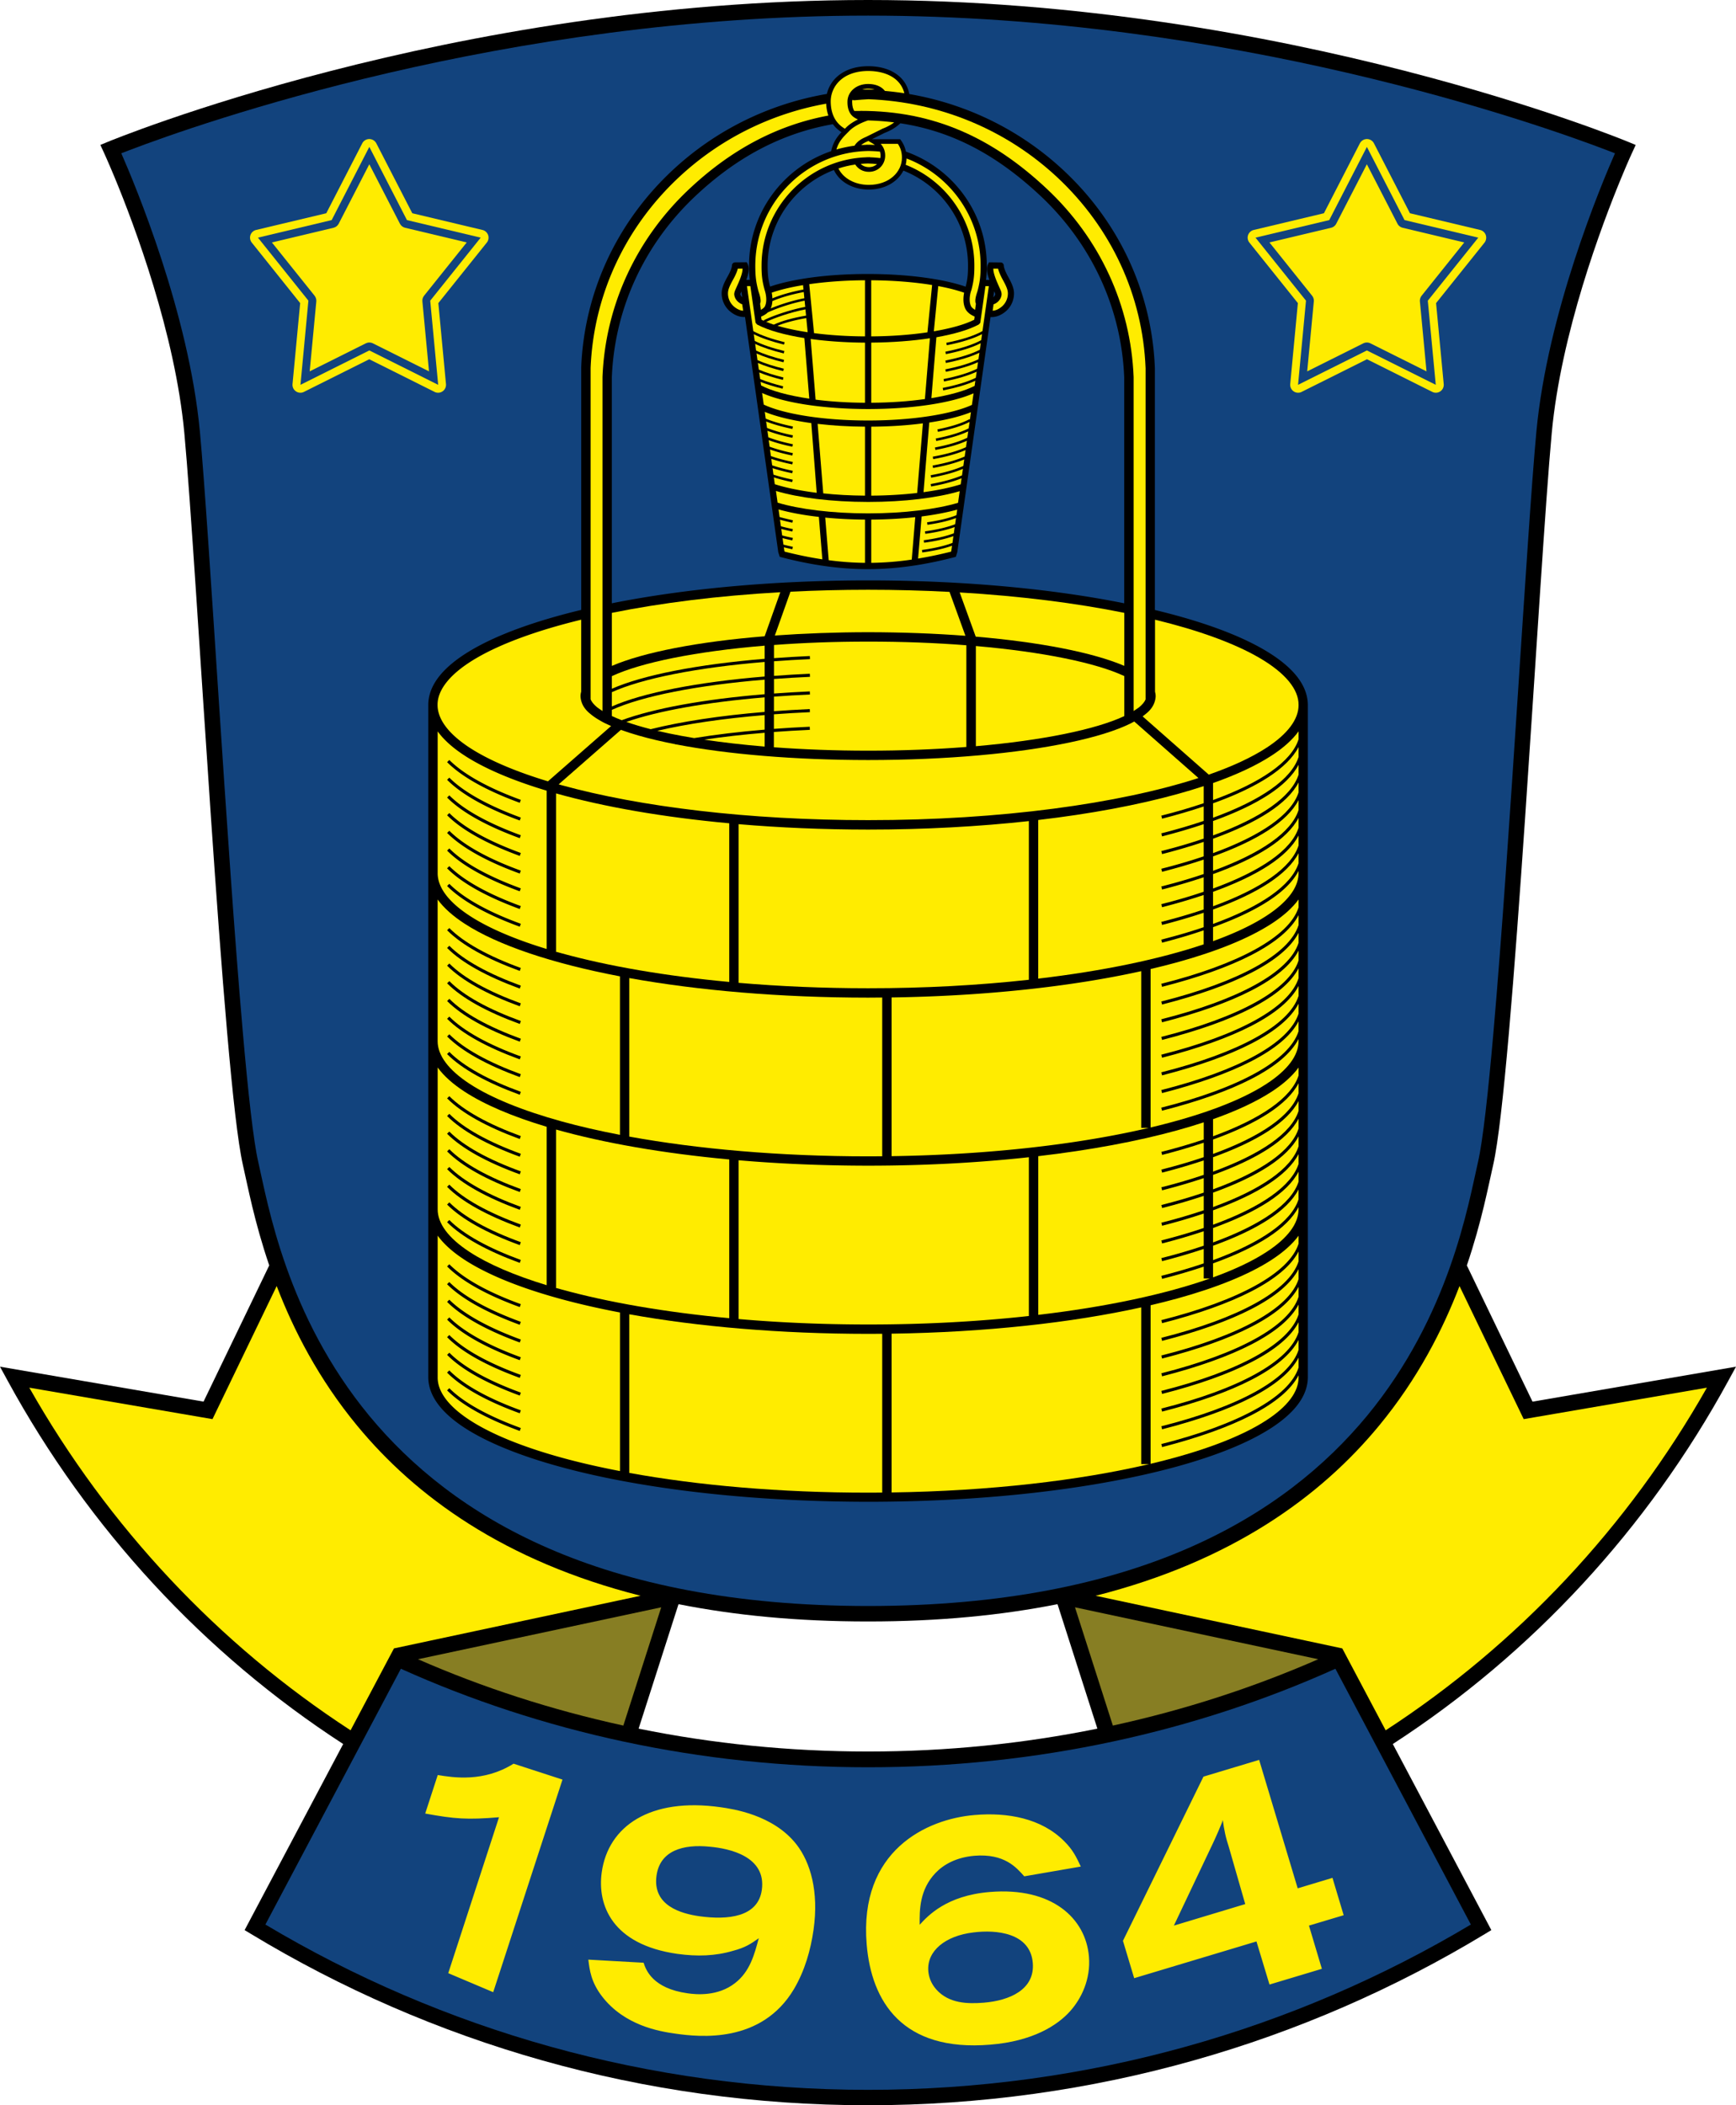 <svg xmlns="http://www.w3.org/2000/svg" width="808.218" height="980" x="0px" y="0px" viewBox="0 0 808.218 980"><path fill="none" d="M-50.82-31.825h898.752v1043.65H-50.82z" style="fill:#070a3d;fill-opacity:0"/><path d="m713.489 652.476-30.583-63.413c6.948-20.383 10.08-37.36 12.26-46.76 2.367-10.456 4.802-32.712 7.34-61.66 2.52-28.897 5.091-64.316 7.56-100.433 4.938-72.218 9.468-147.33 12.363-178.577 4.274-46.368 23.26-96.874 32.473-119.08 3.065-7.407 5.023-11.647 5.04-11.647l1.584-3.423-3.49-1.447C757.78 65.934 599.023.017 404.116 0 209.211.017 50.472 65.934 50.217 66.019l-3.491 1.447 1.583 3.423c0 .017 1.959 4.24 5.04 11.648 9.213 22.222 28.183 72.71 32.474 119.079 2.895 31.247 7.441 106.36 12.363 178.577 2.469 36.117 5.04 71.536 7.56 100.433 2.537 28.948 4.972 51.204 7.34 61.66 2.162 9.4 5.295 26.377 12.26 46.76l-30.583 63.413L0 636.197l3.593 6.59c37.565 68.829 91.391 127.015 156.184 169.058l-45.891 86.623 2.929 1.771C200.815 951.052 299.189 980 404.1 980c104.912 0 203.285-28.931 287.286-79.76l2.929-1.772-45.874-86.623c64.792-42.026 118.636-100.212 156.184-169.058l3.593-6.59zm-309.372 162.86c-36.747 0-72.506-3.679-106.802-10.643l18.527-57.794.188-.12c25.866 5.126 55.07 8.038 88.07 8.02h.034c33.018.018 62.205-2.894 88.071-8.02l.187.12 18.51 57.794c-34.278 6.964-70.037 10.643-106.785 10.643z"/><path d="M404.08 317.52c1.28-5.58 2.75-18.73 4.22-35.63 4.44-50.8 9.13-136.13 11.71-163.87 3.03-32.47 17.66-67.41 21.49-76.12-.59-.23-1.3-.5-2.13-.82-19.23-7.34-102.73-36.82-202.05-36.81-99.31-.01-182.81 29.47-202.03 36.81-.83.32-1.54.59-2.13.82 3.82 8.71 18.45 43.66 21.49 76.12 2.57 27.74 7.27 113.07 11.71 163.87 1.47 16.9 2.94 30.05 4.22 35.63 2.7 11.81 7.76 42.07 30.37 69.47 22.61 27.34 62.67 51.97 136.38 52h.02c73.71-.03 113.78-24.66 136.38-52 22.59-27.4 27.64-57.65 30.35-69.47z" class="blue" style="fill:#12437d" transform="scale(1.703)"/><path d="M170.41 471.67c-19.65-4.28-38.45-10.39-56.14-18.13l66.49-14.19zm123.47-32.32 66.49 14.19c-17.69 7.73-36.49 13.85-56.14 18.13z" style="fill:#877e23" transform="scale(1.703)"/><path d="M402.1 526.06c-48.3 28.81-104.67 45.18-164.77 45.18-60.11 0-116.47-16.38-164.78-45.18l37.04-69.92c38.24 17.22 81.72 26.93 127.74 26.93 46.02 0 89.5-9.71 127.74-26.93z" class="blue" style="fill:#12437d" transform="scale(1.703)"/><path d="M97.64 389.7c-10.58-12.81-17.42-26.23-22-38.17l-17.55 36.38-50.08-8.6c21.55 38.02 51.76 70.2 87.83 93.66l11.86-22.39 67.42-14.39c-37.31-9.44-61.61-27.23-77.48-46.49Zm318.91-1.79L399 351.53c-4.58 11.94-11.42 25.36-22 38.17-15.87 19.25-40.17 37.05-77.48 46.49l67.43 14.39 11.86 22.39c36.07-23.46 66.28-55.64 87.82-93.66zM136.42 496.73c-8.73.73-12.1.46-20.18-1.01l3.43-10.53c4.21.69 12.55 2.04 20.72-3.1l13.38 4.35-18.94 58.11-12.29-5.2m71.53-34.56c5.3.47 15.49 2.64 14.19 11.83-1.05 7.45-9.34 8.24-17.07 7.17-4.91-.71-12.88-2.84-11.71-11.13.96-6.82 7.27-8.63 14.59-7.87m-33.23 30.86c.34 2.83.72 6.14 3.78 10.1 6.13 7.91 15.55 9.51 20 10.13 6.66.95 23.55 2.78 32.44-12.2 2.93-4.98 4.55-10.59 5.35-16.24 1.47-10.37-.84-18.38-4.69-23.3-6.36-8.13-17.47-9.68-20.74-10.15-19.3-2.73-30.72 5.21-32.48 17.78-1.25 8.89 2.77 19.77 20.7 22.31 5.37.74 10.3.6 15.16-.83 3.46-.91 4.89-1.92 7.07-3.45-1.2 4.46-2.4 9.09-6.47 12.25-4.71 3.7-10.65 3.15-13.01 2.8-9.47-1.33-11.37-6.32-12-8.35zm105.24-7.43c6.3-.81 15.59.09 16.26 8.33.61 7.33-6.41 10.3-13.38 10.87-4.4.35-9.56.26-13.01-3.63-1.52-1.71-2.04-3.52-2.17-4.98-.46-5.57 4.71-9.69 12.3-10.59m29.39-18.01c-1.23-2.59-2.12-4.53-4.53-6.92-6.25-6.29-15.5-7.94-24.49-7.17-13.19 1.08-31.64 9.79-29.52 35.34 1.28 15.58 9.7 29.45 33.81 27.43 11.63-.94 18.36-5.28 21.82-9.16 3.04-3.4 5.65-8.68 5.13-14.91-.86-10.43-10.06-19.07-27.09-17.66-11.91.97-16.97 6.55-19.18 8.96-.05-4.06-.05-9.58 4.36-14.19 2.2-2.29 5.63-4.23 10.58-4.67 8.24-.67 11.51 3.22 13.65 5.62zm44.95 10.26-19.51 5.88 10.62-22.38c.37-.72 2.83-6.23 2.75-6.51.16 1.21.36 2.48.64 3.75.25 1.16.61 2.41 1.01 3.64m-28.94 25.66 3.07 10.21 33.43-10.04 3.56 11.78 14.32-4.3-3.53-11.81 9.49-2.84-3.06-10.21-9.51 2.86-10.54-35.11-15.22 4.58z" class="yellow" style="fill:#ffec00" transform="scale(1.703)"/><path d="M588.5 302.458c-12.328-7.186-29.68-13.435-50.83-18.51V171.305c-1.378-35.01-16.448-67.636-42.434-91.919-20.042-18.748-44.989-30.974-71.91-35.606-1.584-8.548-9.588-13.01-19.158-12.959-6.453 0-11.392 2.027-14.695 5.109a15.38 15.38 0 0 0-4.513 7.799c-26.938 4.615-51.919 16.875-71.978 35.64-25.969 24.283-41.039 56.91-42.401 91.834v112.711c-21.15 5.092-38.535 11.341-50.864 18.544-12.584 7.356-20.264 15.853-20.332 25.645V641.1c.051 8.872 6.42 16.705 16.91 23.55 31.587 20.486 103.651 34.38 187.84 34.432 56.108 0 106.904-6.25 143.821-16.415 18.459-5.092 33.46-11.137 44.018-18.016 10.49-6.846 16.859-14.679 16.91-23.55V328.136c-.086-9.826-7.8-18.323-20.383-25.679zM404.44 88.241h.035c7.612-.017 13.503-3.678 16.109-8.82 17.624 6.981 30.089 24.163 30.089 44.24 0 4.171-.238 6.402-1.09 9.79-10.506-3.627-26.939-5.891-45.466-5.908h-.272c-18.459 0-34.806 2.264-45.33 5.874-.868-3.354-1.123-5.568-1.14-9.757.034-20.349 12.873-37.718 30.872-44.512 2.571 5.551 8.838 9.093 16.194 9.093zm118.944 192.591c-33.546-6.726-74.72-10.66-119.25-10.66-44.529 0-85.72 3.95-119.283 10.66V175.546c1.294-32.03 15.172-62.12 39.233-84.597 18.765-17.574 39.608-28.915 63.67-33.138a14.866 14.866 0 0 0 4.018 3.713c-1.89 1.975-3.934 4.631-4.802 8.837-22.205 7.544-38.246 28.574-38.246 53.3 0 2.52.102 4.614.34 6.606h-1.6c.8-2.18 1.124-3.746 1.124-5.057 0-.903-.187-1.686-.494-2.316l-.409-.818-5.466.052v.017c-.817.017-1.226.63-1.26.732-.272.647-.136.477-.187.596v.255c-.017.307-.239 1.805-2.01 4.955-2.094 3.713-2.775 5.807-2.775 7.936a10.95 10.95 0 0 0 4.24 8.616c1.839 1.447 3.916 2.333 6.198 2.333h.034c.137 0 .273-.017.392-.034L362.33 257.06l.443 1.38.255.766.766.204c10.234 2.657 24.385 5.534 40.068 5.534h.255c15.7 0 29.868-2.877 40.102-5.534l.784-.204.664-2.129 15.495-109.51c.154 0 .29.035.443.035h.017c2.282 0 4.36-.886 6.216-2.333a10.956 10.956 0 0 0 4.172-7.458c.05-.392.068-.784.068-1.192 0-2.129-.716-4.206-2.793-7.919-1.703-3.116-1.924-4.614-1.958-4.955v-.136c-.102-.136.221-.102-.409-1.005a1.439 1.439 0 0 0-1.09-.442l-5.415-.052-.408.818c-.324.63-.511 1.413-.511 2.333.017 1.294.323 2.86 1.124 5.04h-1.567c.255-2.01.358-4.087.358-6.607 0-24.52-15.769-45.398-37.65-53.111a13.31 13.31 0 0 0-2.35-5.33l-.324-.443h-13.163l5.892-2.929c1.652-.647 4.734-1.975 7.356-4.495 24.845 3.78 45.432 15.291 65.015 33.58 24.044 22.477 37.922 52.566 39.2 84.682zM345.523 138.304c-.477-.391-.767-.92-.835-1.43 0-.051.051-.187.256-.681.05-.136.136-.307.221-.494zm116.95.069.392-2.776c.085.204.17.392.239.545.272.63.238.698.255.698v.034a2.428 2.428 0 0 1-.885 1.499z"/><path d="M209.04 180.94c-18.53 1.53-33.54 4.53-41.77 8.26v3.91c8.48-3.75 23.41-6.67 41.77-8.19zm4.28-19.06c-16.97.96-32.6 2.92-46.05 5.64v14.5c8.72-3.74 23.59-6.62 41.77-8.1z" class="yellow" style="fill:#ffec00" transform="scale(1.703)"/><path d="M209.04 189.76v-3.98c-18.53 1.53-33.54 4.52-41.77 8.26v1.68c.83.39 1.72.77 2.7 1.14 8.75-3.22 22.51-5.74 39.07-7.1zm0-13.27c-18.72 1.55-33.81 4.6-41.77 8.33v3.45c8.48-3.74 23.41-6.67 41.77-8.19zm-57.03 40.38v43.23h-.18c.57.16 1.14.33 1.72.48 12.7 3.5 28.34 6.21 45.81 7.83v-43.37c-18.08-1.66-34.24-4.48-47.35-8.17zm163.57-24.81c-.33.95-1.03 2.05-2.35 3.08-.27.23-.56.45-.86.68l18.08 15.92c6.42-2.24 11.76-4.72 15.79-7.35 5.88-3.83 8.79-7.85 8.76-11.69.05-4.23-3.56-8.72-10.69-12.87-6.78-3.96-16.57-7.53-28.55-10.44v19.68c.11.41.18.82.18 1.22-.03.62-.15 1.21-.36 1.77zm-78.26 34.7c-12.33-.01-24.22-.52-35.41-1.48v43.37c11.18.96 23.07 1.48 35.41 1.48 15.53.01 30.36-.82 43.95-2.32v-43.37c-13.61 1.49-28.42 2.32-43.95 2.32zm80.36 30.91-.21-.83c4.16-1.05 8.03-2.19 11.59-3.4v-3.95c-3.52 1.18-7.32 2.3-11.38 3.33l-.21-.83c4.16-1.05 8.03-2.19 11.59-3.39v-3.96c-3.52 1.18-7.32 2.3-11.38 3.34l-.21-.83c4.16-1.05 8.03-2.19 11.59-3.4v-3.95c-3.52 1.18-7.32 2.3-11.38 3.34l-.21-.83c4.16-1.05 8.03-2.19 11.59-3.4v-3.95c-3.52 1.18-7.32 2.3-11.38 3.34l-.21-.83c4.16-1.05 8.03-2.19 11.59-3.4v-3.95c-3.52 1.18-7.32 2.3-11.38 3.34l-.21-.83c4.16-1.05 8.03-2.19 11.59-3.4v-3.95c-3.52 1.18-7.32 2.3-11.38 3.34l-.21-.83c4.16-1.05 8.03-2.19 11.59-3.4v-3.95c-3.52 1.18-7.32 2.3-11.38 3.34l-.21-.83c4.16-1.05 8.03-2.19 11.59-3.4v-4.67c-2.31.76-4.74 1.5-7.29 2.2-10.83 2.98-23.68 5.39-37.95 7.06v43.36c17.76-2.09 33.27-5.34 45.23-9.37v-3.83c-3.5 1.21-7.3 2.32-11.37 3.37zm-25.41-54.69c-14.12 2.96-33.51 4.77-54.95 4.77-20.21-.01-38.57-1.6-52.45-4.27-.06.01-.12.02-.17.03l-.01-.07c-3.7-.72-7.07-1.51-10.07-2.37-.01 0-.02 0-.03.01l-.01-.02c-1.74-.5-3.36-1.02-4.84-1.56l-17.02 14.9c.27.08.54.15.82.23 21.37 5.89 51.02 9.56 83.78 9.55 36.23.02 68.71-4.52 90.31-11.51l-17.55-15.45c-.09.05-.18.1-.26.14-.2.11-.34.18-.46.24-.08.04-.15.08-.22.12-4.07 2.02-9.81 3.78-16.87 5.26z" class="yellow" style="fill:#ffec00" transform="scale(1.703)"/><path d="M192.52 202.18c5.07.76 10.61 1.4 16.52 1.89v-3.77c-5.9.48-11.44 1.12-16.52 1.88zm16.52-11.56c-15.88 1.31-29.17 3.7-37.81 6.71 1.97.69 4.2 1.36 6.66 1.99 8.28-2.08 18.96-3.71 31.15-4.72zm28.28-15.24c-9.02-.01-17.68.32-25.73.92v3.6c3.18-.24 6.45-.43 9.8-.58l.04.85c-3.37.15-6.65.34-9.84.58v3.99c3.18-.24 6.45-.43 9.8-.58l.04.85c-3.37.15-6.65.34-9.84.58v3.98c3.18-.23 6.45-.43 9.8-.58l.03.85c-3.37.15-6.65.34-9.84.58v3.98c3.18-.23 6.45-.43 9.8-.58l.03.85c-3.37.15-6.65.34-9.84.58v3.98c3.18-.24 6.45-.43 9.8-.58l.03.85c-3.37.15-6.65.34-9.84.58v4.18c8.04.6 16.7.93 25.72.93 9.46.01 18.52-.36 26.9-1.01v-27.8c-8.34-.65-17.4-1.01-26.86-1zm0-2.57c9.35.01 18.3.35 26.61.98l-4.35-12c-7.21-.38-14.65-.58-22.26-.58-7.25 0-14.34.18-21.23.53l-4.26 11.97c7.99-.57 16.56-.89 25.49-.9zm29.46 31.16c18.16-1.58 32.79-4.57 40.58-8.23V184.8c-7.8-3.65-22.42-6.63-40.58-8.21zm-87.09-4.21c1.04.25 2.11.49 3.22.72 2.16.45 4.46.87 6.86 1.27 5.82-.95 12.29-1.73 19.27-2.31v-3.98c-11.36.94-21.39 2.42-29.35 4.3z" class="yellow" style="fill:#ffec00" transform="scale(1.703)"/><path d="M233.55 30.34h1.51c.05-.01.1-.03.16-.03 20.35-.02 36.33 7.59 50.87 21.22 14.6 13.64 23.05 31.96 23.82 51.55v91.27c.42-.27.91-.6 1.46-.99.93-.76 1.51-1.49 1.79-2.13.01-.03.02-.05.02-.07v-90.49c-.78-19.84-9.33-38.34-24.1-52.16-14.02-13.11-32.24-20.64-51.62-21.39-1.23.06-2.42.15-3.85.28-.21.02-.41-.03-.6-.1-.03.18-.06.37-.06.56.02 1.23.26 1.97.6 2.48z" class="yellow" style="fill:#ffec00" transform="scale(1.703)"/><path d="M266.74 174.02c17.65 1.51 32.07 4.34 40.62 7.99v-14.49c-13.17-2.67-28.43-4.6-45-5.58zM151.83 352c.57.16 1.14.33 1.72.48 12.7 3.5 28.34 6.21 45.81 7.84v-43.39c-18.08-1.67-34.23-4.49-47.35-8.18V352ZM235.7 24.48h3.4c-.53-.15-1.12-.24-1.79-.24-.58 0-1.12.09-1.61.24zm95.1 324.98h-1.73v-3.23c-3.52 1.18-7.32 2.3-11.38 3.34l-.21-.83c4.16-1.05 8.03-2.19 11.59-3.4v-3.95c-3.52 1.18-7.32 2.3-11.38 3.34l-.21-.83c4.16-1.05 8.03-2.19 11.59-3.4v-3.95c-3.52 1.18-7.32 2.3-11.38 3.34l-.21-.83c4.16-1.05 8.03-2.19 11.59-3.4v-3.95c-3.52 1.18-7.32 2.3-11.38 3.34l-.21-.83c4.16-1.05 8.03-2.19 11.59-3.4v-3.94c-3.52 1.18-7.32 2.3-11.38 3.33l-.21-.83c4.16-1.05 8.03-2.18 11.59-3.39v-3.96c-3.52 1.18-7.32 2.3-11.38 3.34l-.21-.83c4.16-1.05 8.03-2.19 11.59-3.4v-3.95c-3.52 1.18-7.32 2.3-11.38 3.34l-.21-.83c4.16-1.05 8.03-2.19 11.59-3.4v-3.95c-3.52 1.18-7.32 2.3-11.38 3.34l-.21-.83c4.16-1.05 8.03-2.19 11.59-3.39v-4.69c-2.31.76-4.74 1.5-7.29 2.2-10.83 2.98-23.68 5.39-37.95 7.05v43.38c18.63-2.18 34.79-5.65 46.97-9.95zm-202.39-53.19c5.84 3.81 14.45 7.31 25.13 10.26 4.89 1.35 10.24 2.58 15.94 3.67v-43.32c-18.56-3.54-33.38-8.5-42.47-14.4-3.15-2.05-5.66-4.26-7.37-6.61v38.73c-.01 3.83 2.9 7.84 8.77 11.67zm13.68-6.7c-8.93-3.26-15.76-7-19.86-11.09l.6-.6c3.94 3.95 10.69 7.67 19.55 10.89zm.29 4.05-.29.8c-8.93-3.28-15.76-7.01-19.86-11.11l.6-.6c3.95 3.95 10.69 7.66 19.55 10.91zm-.29-8.89c-8.93-3.28-15.76-6.99-19.86-11.11l.61-.6c3.94 3.97 10.69 7.66 19.55 10.91zm0-14.51c-8.93-3.28-15.76-6.99-19.86-11.1l.6-.6c3.94 3.95 10.69 7.65 19.55 10.9zm.29 4.04-.29.8c-8.93-3.26-15.76-6.99-19.86-11.1l.6-.6c3.94 3.96 10.68 7.67 19.55 10.9zm-19.55-20.59c3.95 3.97 10.69 7.69 19.55 10.92l-.29.8c-8.93-3.26-15.76-7-19.86-11.12zm-.6 15.11.61-.6c3.94 3.98 10.68 7.68 19.55 10.91l-.29.8c-8.94-3.26-15.77-6.99-19.87-11.11zm-.01 19.34.61-.6c3.94 3.98 10.69 7.69 19.55 10.92l-.29.8c-8.93-3.26-15.76-6.99-19.87-11.12z" class="yellow" style="fill:#ffec00" transform="scale(1.703)"/><path d="M128.41 342.23c5.07 3.31 12.24 6.39 21.04 9.07V308c-9.28-2.78-16.92-6.01-22.43-9.59-3.15-2.05-5.66-4.26-7.37-6.62v38.76c-.02 3.84 2.89 7.86 8.76 11.68zm-6.18-22.65.6-.6c3.95 3.95 10.69 7.67 19.55 10.91l-.29.8c-8.93-3.27-15.76-7.01-19.86-11.11zm0-4.85.6-.6c3.95 3.96 10.69 7.67 19.55 10.9l-.29.8c-8.93-3.26-15.76-6.99-19.86-11.1zm.6-15.1c3.95 3.95 10.69 7.67 19.55 10.91l-.29.8c-8.93-3.27-15.76-7.01-19.86-11.11zm0 4.83c3.95 3.95 10.69 7.69 19.55 10.92l-.29.8c-8.93-3.26-15.76-7.02-19.86-11.12zm0 4.84c3.95 3.97 10.69 7.67 19.55 10.89l-.29.8c-8.93-3.25-15.76-6.98-19.87-11.09zm-.61 15.11s.01 0 0 0l.61-.6c3.95 3.98 10.69 7.67 19.55 10.92l-.29.8c-8.93-3.28-15.76-6.99-19.87-11.12zm.01 4.85.6-.61c3.95 3.95 10.69 7.67 19.55 10.89l-.29.8c-8.93-3.24-15.76-6.99-19.86-11.08zm.6 4.22c3.95 3.96 10.69 7.67 19.55 10.92l-.29.8c-8.93-3.28-15.76-7.01-19.86-11.12zm114.49-17.4c1.29 0 2.58-.01 3.86-.02v-43.39c-1.28.01-2.56.03-3.86.03-24.1-.01-46.49-1.97-65.28-5.35v43.33c18.7 3.4 41.15 5.4 65.28 5.4zm0 48.52c-24.1-.01-46.49-1.97-65.28-5.35v43.36c18.7 3.4 41.14 5.4 65.28 5.4 1.29 0 2.58-.01 3.86-.02v-43.41c-1.28 0-2.56.02-3.86.02z" class="yellow" style="fill:#ffec00" transform="scale(1.703)"/><path d="M127.02 344.37c-3.15-2.05-5.66-4.26-7.37-6.62v38.75c-.03 3.84 2.89 7.86 8.77 11.68 5.84 3.81 14.45 7.32 25.13 10.26 4.89 1.35 10.24 2.57 15.94 3.67v-43.35c-18.56-3.52-33.38-8.49-42.47-14.39zm-4.79 1.8.6-.6c3.95 3.97 10.68 7.69 19.55 10.91l-.29.8c-8.93-3.25-15.76-6.99-19.86-11.11zm20.15 15.15-.3.8c-8.93-3.28-15.76-6.99-19.86-11.09l.6-.6c3.96 3.96 10.7 7.64 19.56 10.89zm-20.15-.61.6-.61c3.95 3.95 10.69 7.66 19.55 10.9l-.29.8c-8.93-3.27-15.76-7-19.86-11.09zm0 4.8.6-.6c3.95 3.98 10.69 7.69 19.55 10.92l-.29.8c-8.93-3.25-15.77-6.99-19.86-11.12zm-.01 9.68.61-.6c3.95 3.98 10.69 7.7 19.55 10.92l-.29.8c-8.93-3.25-15.76-6.99-19.87-11.12zm19.87 15.95c-8.93-3.27-15.76-6.98-19.86-11.09l.6-.6c3.95 3.96 10.69 7.65 19.55 10.89zm0-9.67c-8.93-3.28-15.76-6.99-19.86-11.12l.61-.6c3.94 3.98 10.68 7.67 19.55 10.92zm0-14.51c-8.93-3.28-15.76-7.01-19.86-11.09l.6-.61c3.95 3.93 10.69 7.64 19.56 10.9zm95.23-4.92c15.52.01 30.36-.82 43.95-2.32v-43.4c-13.61 1.49-28.43 2.31-43.95 2.31-12.33-.01-24.22-.52-35.41-1.48v43.4c11.18.97 23.08 1.49 35.41 1.49zm-.5-324.65 4.51-2.24c.76-.29 1.98-.83 3.12-1.69a71.88 71.88 0 0 0-7.17-.54c-.39.13-.91.32-1.49.57-1.22.53-2.7 1.34-3.67 2.36-1.25 1.3-2.74 2.52-3.46 5.01 1.6-.46 3.26-.81 4.95-1.03.92-1.49 2.45-2.1 3.21-2.44zm-3.62-5.53c-.89-.73-1.54-2-1.52-4.02.01-2.85 2.48-4.88 5.63-4.88 1.88-.01 3.59.59 4.6 1.89 1.79.16 3.56.37 5.32.64-.99-3.97-4.79-6.06-9.89-6.09-7.05.03-10.22 4.28-10.24 8.31.02 4.27 1.97 6.37 3.88 7.48l.21-.21c.96-1 2.21-1.76 3.35-2.32-.02-.01-.03-.02-.05-.03-.41-.19-.86-.42-1.29-.77zm80.87 276.44h-2.08v-42.84c-18.93 4.19-42.5 6.81-68.25 7.19v43.38c26.78-.39 51.22-3.25 70.33-7.73zm-185.66-57.97c5.07 3.31 12.24 6.39 21.04 9.07v-43.27c-9.28-2.78-16.92-6.02-22.43-9.59-3.15-2.05-5.66-4.26-7.37-6.62v38.75c-.02 3.82 2.89 7.84 8.76 11.66zm-5.58-13.58c3.95 3.95 10.69 7.67 19.55 10.92l-.3.8c-8.93-3.28-15.76-7.02-19.86-11.12zm-.6-4.24.6-.6c3.94 3.97 10.69 7.67 19.55 10.92l-.3.8c-8.92-3.28-15.75-7-19.85-11.12zm0-24.18.6-.6c3.95 3.95 10.69 7.67 19.55 10.91l-.29.8c-8.93-3.27-15.76-7.01-19.86-11.11zm0 4.83.6-.6c3.94 3.95 10.69 7.67 19.55 10.92l-.29.8c-8.93-3.28-15.76-7.01-19.86-11.12zm.6 4.24c3.94 3.96 10.69 7.66 19.55 10.91l-.29.8c-8.93-3.27-15.76-7-19.86-11.1zm0 4.84c3.95 3.96 10.69 7.67 19.55 10.92l-.29.8c-8.93-3.28-15.76-7.01-19.86-11.11zm-.6 5.44.6-.6c3.95 3.95 10.69 7.68 19.55 10.9l-.29.8c-8.93-3.25-15.76-7.01-19.86-11.1zm0 14.51.6-.6c3.95 3.95 10.69 7.69 19.55 10.92l-.29.8c-8.93-3.26-15.76-7.02-19.86-11.12zm41.01-48.86.02.02c.54.4 1.03.73 1.45 1v-91.31c.78-19.54 9.25-37.86 23.85-51.5 11.09-10.4 23.57-17.28 37.9-19.95-.33-.94-.54-2.02-.6-3.25-15.09 2.71-29.06 9.63-40.31 20.16-14.77 13.82-23.31 32.33-24.09 52.11v90.53c.26.66.83 1.4 1.78 2.19z" class="yellow" style="fill:#ffec00" transform="scale(1.703)"/><path d="M128.41 204.39c5.14 3.35 12.43 6.47 21.39 9.18l17.27-15.12c-.49-.21-.97-.43-1.42-.65l-.19-.08c-.04-.02-.5-.23-1.28-.69-1.07-.6-2.01-1.23-2.8-1.9-1.31-1.04-2.02-2.15-2.34-3.1-.2-.55-.32-1.13-.34-1.74 0-.44.08-.85.18-1.24v-19.66c-11.99 2.92-21.79 6.5-28.58 10.46-7.12 4.15-10.72 8.63-10.68 12.85v.01c.01 3.84 2.92 7.85 8.79 11.68zm79.93-96.97.45 3.17c5.36 2.54 16.16 4.36 28.53 4.35 12.23.01 22.94-1.77 28.38-4.26l.45-3.17c-5.95 2.62-16.58 4.29-28.83 4.3-12.36-.02-23.07-1.71-28.98-4.39zm28.13-15.47V76.61c-5.53.03-10.72.42-15.24 1.07l1.31 13.38c4.2.55 8.93.87 13.93.89zm36.19-14.65c.85 2 1.11 2.29 1.15 3.06v.19c-.09.81-.51 1.53-1.17 2.06-.27.22-.61.44-1.02.56l-.25 1.77c.79-.06 1.54-.38 2.33-.99a4.722 4.722 0 0 0 1.83-3.73c0-.82-.24-1.69-1.43-3.82-.76-1.39-1.1-2.34-1.25-2.97l-1.29-.01v.12c-.01.61.24 1.78 1.1 3.76zm-52.53 6.59-.17-1.7c-3.04.59-7.1 1.84-10.06 3.21-.55.53-1.22.89-1.84 1.16l.12.83c.22.11.47.22.71.33l-.09-.17c2.2-1.15 7.23-2.9 11.33-3.66zm33.41 6.95 1.28-12.93c-4.82-.79-10.53-1.26-16.65-1.3v15.34c5.59-.03 10.83-.44 15.37-1.11zm-41.01-1.79c2.34.69 5.13 1.29 8.27 1.76l-.38-3.86c-3.17.55-5.86 1.27-7.89 2.1zm38.2 45.7 1.57-19.03c-4.27.56-9.05.88-14.12.91v18.85c4.47-.02 8.71-.29 12.55-.73z" class="yellow" style="fill:#ffec00" transform="scale(1.703)"/><path d="M238.18 110.09c5.3-.03 10.29-.39 14.67-1.01l1.37-16.62c-4.73.72-10.19 1.14-16.04 1.19zm-18.29-17.68c-5.42-.86-9.87-2.11-12.79-3.64l-.15-.08-.11-.13-.28-.33-1.43-10.03h-.93l1.74 12.32c2.06 1.12 5 2.14 8.56 3.02l-.16.66c-3.35-.83-6.17-1.78-8.28-2.85l.26 1.83c2.04 1.03 4.79 1.97 8.11 2.77l-.16.66c-3.14-.76-5.78-1.64-7.83-2.61l.26 1.82c1.99.94 4.59 1.8 7.65 2.55l-.16.66c-2.88-.71-5.38-1.51-7.37-2.41l.26 1.82c1.92.86 4.35 1.66 7.2 2.34l-.16.66c-2.69-.65-5.02-1.4-6.93-2.22l.26 1.81c1.85.79 4.11 1.51 6.73 2.15l-.16.66c-2.48-.6-4.64-1.28-6.46-2.03l.26 1.81c1.76.71 3.87 1.38 6.28 1.97l-.16.66c-2.27-.56-4.29-1.18-6.01-1.85l.13.95c2.78 1.49 7.41 2.77 13.18 3.62zm17.64-41.87c5.54-.02 9.04-3.51 9.04-7.44 0-1.61-.46-2.81-1.11-3.78h-4.7c.7.77 1.24 1.82 1.23 3.22 0 2.39-1.82 4.42-4.42 4.43-1.68.01-3.02-.81-3.76-2-1.58.23-3.12.59-4.6 1.08 1.3 2.67 4.42 4.48 8.32 4.49zm-.04-10.97c.11 0 .23-.01.34-.01v.01c.45.01.91.03 1.36.06-.19-.14-.39-.28-.59-.4l-1.21-.7-.02.01c-.57.24-1.32.57-1.95 1.11.47-.03.95-.06 1.42-.07v-.03c.21.01.43.01.65.02z" class="yellow" style="fill:#ffec00" transform="scale(1.703)"/><path d="M237.24 42.98c.2 0 .4-.02.6-.02V43c.95.03 1.88.1 2.81.22a3.622 3.622 0 0 0-.12-1.87l-.01.09c-.88-.09-2-.15-3.01-.17-17.13.21-30.99 14.17-31.03 31.34 0 2.91.21 4.57.89 7.1l.02.05.01.03c.24.7.53 1.63.54 2.44-.01.19 0 .48-.15.77l.22 1.7c.53-.31.99-.69 1.11-1 .26-.54.36-1.2.36-1.84 0-1.13-.3-2.17-.44-2.58-.65-2.36-.86-3.96-.85-6.66 0-16.02 12.77-29.09 28.66-29.62v-.02c.12-.01.25 0 .39 0zm-15.62 49.68 1.35 16.58c4.09.52 8.67.83 13.5.85V93.66c-5.36-.04-10.4-.39-14.85-1zm44.75-20.04c.01 2.7-.19 4.3-.81 6.66l-.01.03-.02.05c-.13.33-.44 1.38-.44 2.5 0 .64.1 1.3.37 1.83.13.32.59.7 1.11 1.01l.22-1.69c-.16-.29-.15-.6-.16-.79.01-.8.29-1.72.52-2.41l.03-.09.02-.04c.67-2.52.88-4.17.88-7.06 0-13.38-8.44-24.8-20.25-29.3-.02.59-.1 1.17-.24 1.72 11 4.34 18.78 15.06 18.78 27.58z" class="yellow" style="fill:#ffec00" transform="scale(1.703)"/><path d="M239.76 44.85c-.82-.09-1.65-.14-2.49-.16-.66.01-1.32.05-1.97.11.53.54 1.28.88 2.27.89.91-.01 1.66-.33 2.19-.84zm-3.29 90.63v-18.85c-4.61-.03-8.98-.3-12.95-.77l1.54 19c3.53.38 7.38.6 11.41.62zm-16.28-50.91c-3.79.7-8.47 2.31-10.72 3.41.63.26 1.31.51 2.05.76 2.19-1.01 5.21-1.85 8.84-2.47zm46.25 20.91.2-1.4c-2.23 1.03-5.23 1.92-8.79 2.63l-.13-.67c3.75-.75 6.86-1.69 9.04-2.77l.24-1.67c-2.25 1.05-5.29 1.96-8.92 2.69l-.14-.67c3.83-.76 6.98-1.73 9.18-2.83l.25-1.79c-2.25 1.03-5.24 1.92-8.8 2.63l-.13-.67c3.74-.74 6.85-1.69 9.05-2.76l.25-1.77c-2.28 1.1-5.41 2.04-9.16 2.79l-.13-.67c3.96-.79 7.2-1.8 9.41-2.95l.25-1.79c-2.31 1.18-5.57 2.2-9.53 2.99l-.13-.67c4.18-.82 7.57-1.92 9.79-3.15l.23-1.65c-2.32 1.21-5.61 2.25-9.64 3.04l-.13-.67c4.23-.83 7.64-1.93 9.87-3.19l.01.03 1.75-12.33h-.93l-1.42 10.06-.19.2-.23.24-.12.06c-2.66 1.41-6.63 2.57-11.45 3.42l-1.37 16.64c5.08-.83 9.21-2 11.82-3.35z" class="yellow" style="fill:#ffec00" transform="scale(1.703)"/><path d="M255.29 90.56c4.72-.8 8.57-1.9 11.05-3.17l.12-.85c-.94-.41-1.98-1.03-2.53-2.1-.43-.87-.55-1.78-.55-2.59 0-.69.09-1.32.19-1.84-1.96-.69-4.35-1.3-7.07-1.81zm-35.56-10.73c-3.29.62-6.49 1.55-8.58 2.48-.04.65-.16 1.34-.46 2 2.9-1.22 6.44-2.26 9.2-2.79zm-.19-1.89c-3.33.55-6.24 1.25-8.57 2.06.09.45.16.98.18 1.56 2.17-.93 5.28-1.82 8.5-2.42zm2.25 37.71c-5.17-.71-9.54-1.76-12.72-3.07l.26 1.85c1.98.82 4.5 1.55 7.44 2.15l-.14.67c-2.79-.58-5.21-1.26-7.19-2.04l.25 1.76c1.93.77 4.3 1.46 7.08 2.03l-.14.67c-2.64-.54-4.92-1.19-6.83-1.92l.25 1.79c1.86.71 4.1 1.35 6.71 1.89l-.14.67c-2.48-.5-4.64-1.11-6.47-1.78l.25 1.78c1.79.65 3.92 1.25 6.35 1.75l-.14.67c-2.31-.47-4.35-1.03-6.11-1.65l.25 1.79c1.71.6 3.72 1.15 5.99 1.61l-.14.67c-2.15-.44-4.07-.95-5.75-1.52l.25 1.78c1.64.55 3.53 1.06 5.63 1.49l-.14.67c-1.99-.41-3.8-.88-5.39-1.4l.25 1.78c1.56.51 3.31.97 5.27 1.37l-.14.67c-1.85-.38-3.52-.81-5.03-1.29l.26 1.86c3.04.98 6.96 1.79 11.46 2.35zM201.9 82.6c-.64-.5-1.07-1.23-1.17-2.04-.01-.09-.01-.15-.01-.17.05-.78.29-1.05 1.16-3.08.87-1.99 1.12-3.16 1.11-3.77v-.12l-1.29.01c-.15.63-.5 1.59-1.28 2.98-1.19 2.13-1.41 2.99-1.41 3.82a4.739 4.739 0 0 0 1.83 3.72c.8.61 1.53.93 2.33.99l-.27-1.77c-.4-.12-.72-.35-1-.57zm23.7 58.88.95 11.65c3.12.41 6.45.69 9.92.72v-11.82c-3.82-.03-7.47-.22-10.87-.55Zm12.58.55v11.82c3.89-.05 7.62-.38 11.07-.89l.96-11.6c-3.72.41-7.78.64-12.03.67zm-25.34-2.78.29 2.08c1.14.31 2.33.61 3.63.88l-.14.67a56.45 56.45 0 0 1-3.39-.82l.25 1.79c1.02.28 2.12.54 3.27.77l-.14.67c-1.06-.22-2.08-.46-3.03-.71l.25 1.78c.93.24 1.89.47 2.92.68l-.14.67c-.94-.19-1.82-.4-2.68-.62l.25 1.78c.82.21 1.67.41 2.57.6l-.14.67c-.81-.18-1.58-.35-2.32-.54l.14.97.07.21c2.96.75 6.45 1.53 10.31 2.11l-.95-11.6c-4.18-.47-7.92-1.17-11.02-2.04zm38.14 13.43c3.33-.55 6.39-1.23 9.01-1.89l.07-.21.2-1.41c-2.14.78-4.89 1.4-8.13 1.84l-.09-.68c3.39-.46 6.22-1.12 8.34-1.93l.26-1.85c-2.13.76-4.84 1.37-8.02 1.8l-.09-.68c3.32-.44 6.11-1.1 8.22-1.89l.24-1.71c-2.12.78-4.85 1.4-8.03 1.85l-.09-.68c3.33-.46 6.15-1.13 8.24-1.94l.24-1.7c-2.06.78-4.7 1.4-7.81 1.85l-.1-.68c3.26-.47 5.99-1.13 8.02-1.94l.22-1.53c-2.78.77-6.07 1.4-9.73 1.87zm1.49-18.15c3.95-.53 7.41-1.27 10.16-2.14l.24-1.66c-2.2.9-5.02 1.66-8.32 2.25l-.12-.67c3.46-.62 6.38-1.44 8.56-2.37l.25-1.78c-2.25.96-5.19 1.78-8.69 2.41l-.12-.67c3.66-.66 6.72-1.53 8.92-2.53l.25-1.79c-2.22.93-5.1 1.72-8.52 2.34l-.12-.67c3.58-.65 6.57-1.49 8.76-2.46l.25-1.77c-2.26.99-5.26 1.84-8.85 2.48l-.12-.67c3.76-.67 6.87-1.57 9.08-2.6l.25-1.76c-2.17 1.01-5.09 1.86-8.61 2.52l-.13-.67c3.71-.7 6.73-1.61 8.85-2.67l.25-1.74c-2.18 1.04-5.15 1.93-8.75 2.63l-.13-.67c3.8-.73 6.88-1.69 9-2.78l.25-1.76c-2.11 1.09-5.08 2-8.65 2.71l-.14-.67c3.71-.74 6.76-1.7 8.77-2.8l.1.17.29-2.07c-2.92 1.17-6.82 2.14-11.39 2.83z" class="yellow" style="fill:#ffec00" transform="scale(1.703)"/><path d="m212.13 134.2.45 3.2c5.92 1.78 14.83 2.93 24.74 2.93 9.86 0 18.67-1.14 24.59-2.89l.45-3.18c-6.17 1.82-15.09 2.94-25.04 2.94-10.04-.01-19.02-1.15-25.19-3zm99.86 223.16c-18.93 4.19-42.5 6.81-68.25 7.19v43.4c26.82-.38 51.3-3.26 70.41-7.74h-2.16zm19.63-41.04v3.94c13.08-4.77 21.45-10.54 23.38-16.6v-2.7c-3.03 5.82-11.3 11.01-23.38 15.36zm0-96.74v3.94c13.08-4.77 21.45-10.55 23.38-16.61v-2.71c-3.03 5.84-11.3 11.04-23.38 15.38zm16.01 124.79c-6.2 4.03-15.01 7.59-25.85 10.58-2.31.64-4.74 1.24-7.23 1.83v43.34c13.73-3.25 24.67-7.33 31.68-11.92 5.88-3.82 8.79-7.85 8.77-11.68v-.59c-4.08 7.86-17.71 14.57-37.31 19.62l-.21-.83c21.11-5.36 34.97-12.89 37.52-20.91v-2.71c-4.08 7.87-17.71 14.57-37.31 19.59l-.21-.83c21.11-5.33 34.97-12.86 37.52-20.88v-2.72c-4.08 7.87-17.71 14.59-37.31 19.59l-.21-.83c21.11-5.31 34.97-12.85 37.52-20.88v-2.71c-4.08 7.87-17.71 14.58-37.31 19.59l-.21-.83c21.11-5.32 34.97-12.87 37.52-20.89v-2.71c-4.08 7.87-17.71 14.58-37.31 19.62l-.21-.83c21.11-5.34 34.97-12.89 37.52-20.91v-2.71c-4.08 7.87-17.71 14.58-37.31 19.59l-.21-.83c21.11-5.32 34.97-12.86 37.52-20.88v-2.73c-4.08 7.88-17.71 14.58-37.31 19.61l-.21-.83c21.11-5.34 34.97-12.87 37.52-20.9v-2.7c-4.08 7.86-17.71 14.56-37.31 19.59l-.21-.83c21.11-5.34 34.98-12.87 37.52-20.89v-2.18c-1.71 2.34-4.22 4.54-7.37 6.59z" class="yellow" style="fill:#ffec00" transform="scale(1.703)"/><path d="M347.63 206.53c-4.2 2.73-9.59 5.24-16.01 7.51v4.65c13.08-4.76 21.45-10.54 23.38-16.61v-2.17c-1.71 2.36-4.22 4.57-7.37 6.62zm-16.01 138.81v3.82c5.89-2.13 10.83-4.46 14.61-6.94 5.88-3.82 8.79-7.85 8.76-11.68v-.59c-3.02 5.84-11.29 11.04-23.37 15.39zm0-96.73v3.94c13.08-4.76 21.45-10.54 23.38-16.6v-2.74c-3.03 5.84-11.3 11.05-23.38 15.4zm16.01 49.8c-4.2 2.73-9.59 5.24-16.01 7.51v4.67c13.08-4.77 21.45-10.55 23.38-16.61v-2.18c-1.71 2.35-4.22 4.56-7.37 6.61zm-16.01-69.15v3.94c13.08-4.77 21.45-10.54 23.38-16.61v-2.71c-3.03 5.84-11.3 11.03-23.38 15.38z" class="yellow" style="fill:#ffec00" transform="scale(1.703)"/><path d="M331.62 234.09v3.94c13.08-4.77 21.45-10.54 23.38-16.62v-2.71c-3.03 5.85-11.3 11.05-23.38 15.39zm0-9.67v3.94c13.08-4.77 21.45-10.55 23.38-16.61v-2.71c-3.03 5.84-11.3 11.04-23.38 15.38z" class="yellow" style="fill:#ffec00" transform="scale(1.703)"/><path d="M331.62 238.93v3.94c13.08-4.77 21.45-10.55 23.38-16.61v-2.71c-3.03 5.84-11.3 11.04-23.38 15.38z" class="yellow" style="fill:#ffec00" transform="scale(1.703)"/><path d="M331.62 243.77v3.95c13.08-4.77 21.45-10.56 23.38-16.62v-2.71c-3.03 5.83-11.3 11.03-23.38 15.38zm0 96.74v3.94c13.08-4.77 21.45-10.56 23.37-16.62v-2.7c-3.02 5.84-11.29 11.03-23.37 15.38zm0-14.51v3.94c13.08-4.77 21.45-10.54 23.38-16.61v-2.73c-3.03 5.84-11.3 11.05-23.38 15.4z" class="yellow" style="fill:#ffec00" transform="scale(1.703)"/><path d="M331.62 321.15v3.95c13.08-4.77 21.45-10.56 23.38-16.62v-2.7c-3.03 5.84-11.3 11.03-23.38 15.37zm0 14.52v3.94c13.08-4.77 21.45-10.54 23.38-16.61v-2.73c-3.03 5.84-11.3 11.05-23.38 15.4z" class="yellow" style="fill:#ffec00" transform="scale(1.703)"/><path d="M331.62 330.83v3.94c13.08-4.77 21.45-10.56 23.38-16.62v-2.7c-3.03 5.84-11.3 11.03-23.38 15.38zm16.01-78.36c-6.2 4.03-15.01 7.59-25.85 10.58-2.31.64-4.74 1.24-7.23 1.83v43.31c13.73-3.25 24.67-7.33 31.68-11.92 5.88-3.83 8.79-7.85 8.76-11.68v-.57c-4.08 7.87-17.71 14.58-37.32 19.58l-.21-.83c21.11-5.31 34.98-12.85 37.53-20.88v-2.71c-4.08 7.86-17.71 14.56-37.31 19.61l-.21-.83c21.11-5.35 34.98-12.89 37.53-20.9v-2.72c-4.08 7.87-17.71 14.59-37.32 19.6l-.21-.83c21.11-5.32 34.98-12.86 37.53-20.89v-2.72c-4.08 7.88-17.71 14.59-37.32 19.62l-.21-.83c21.11-5.33 34.98-12.88 37.53-20.92v-2.7c-4.08 7.88-17.71 14.58-37.32 19.59l-.21-.83c21.11-5.32 34.98-12.85 37.53-20.89v-2.7c-4.08 7.88-17.71 14.58-37.32 19.6l-.21-.83c21.11-5.33 34.98-12.87 37.53-20.9v-2.72c-4.08 7.87-17.71 14.57-37.32 19.59l-.21-.83c21.11-5.33 34.98-12.87 37.53-20.89v-2.71c-4.08 7.87-17.71 14.58-37.32 19.59l-.21-.83c21.11-5.32 34.98-12.86 37.53-20.88v-2.17c-1.71 2.36-4.22 4.56-7.37 6.61zm-16.01 59.01v3.94c13.08-4.76 21.45-10.54 23.38-16.6v-2.73c-3.03 5.85-11.3 11.05-23.38 15.39z" class="yellow" style="fill:#ffec00" transform="scale(1.703)"/><path d="M331.62 253.44v3.82c5.89-2.13 10.83-4.46 14.61-6.94 5.88-3.82 8.79-7.85 8.76-11.68v-.57c-3.02 5.84-11.29 11.03-23.37 15.37zm74.56-189.18c-.24-.7-.83-1.23-1.54-1.4l-19.19-4.57-9.84-19.11a2.155 2.155 0 0 0-1.92-1.17c-.81 0-1.55.45-1.93 1.17l-9.83 19.11-19.19 4.57c-.72.17-1.3.71-1.54 1.4-.24.7-.1 1.48.36 2.05l13.25 16.54-2.09 22.13c-.07.78.28 1.54.93 1.99.37.25.79.38 1.23.38.33 0 .66-.07.96-.23l17.85-8.92h.02l17.85 8.92c.3.15.64.23.96.23.43 0 .86-.13 1.23-.38.65-.44 1-1.2.93-1.99l-2.09-22.13 13.25-16.54c.44-.57.57-1.35.34-2.05z" class="yellow" style="fill:#ffec00" transform="scale(1.703)"/><path d="m390.43 82.07 13.7-17.11-20.16-4.8-10.29-20-10.29 20-20.16 4.8 13.71 17.11.09.12-2.17 23 18.82-9.4 18.83 9.4-2.18-23z" class="blue" style="fill:#12437d" transform="scale(1.703)"/><path d="m388.63 80.85.09-.12.01-.01 11.57-14.45-16.84-4.01a2.18 2.18 0 0 1-1.42-1.11l-8.37-16.25-8.37 16.25c-.29.56-.81.97-1.42 1.11l-16.84 4.01 11.57 14.45.01.01.09.12c.34.43.51.99.46 1.54l-1.81 19.12 15.34-7.66c.3-.15.64-.23.97-.23.33 0 .66.08.97.23l15.34 7.66-1.81-19.12c-.04-.55.12-1.1.46-1.54zM68.47 64.26c.24-.7.83-1.23 1.54-1.4l19.19-4.57 9.83-19.11c.37-.72 1.11-1.17 1.92-1.17.81 0 1.55.45 1.93 1.17l9.83 19.11 19.19 4.57c.72.17 1.3.71 1.54 1.4.24.7.1 1.48-.36 2.05l-13.25 16.54 2.09 22.13c.07.78-.28 1.54-.93 1.99-.37.25-.79.38-1.22.38-.33 0-.66-.07-.97-.23l-17.85-8.92h-.01l-17.85 8.92a2.146 2.146 0 0 1-2.19-.15c-.65-.44-1-1.2-.93-1.99l2.09-22.13-13.23-16.54c-.46-.57-.6-1.35-.36-2.05z" class="yellow" style="fill:#ffec00" transform="scale(1.703)"/><path d="m84.22 82.07-13.7-17.11 20.15-4.8 10.29-20h.01l10.28 20 20.16 4.8-13.7 17.11-.1.12 2.18 23-18.82-9.4h-.01l-18.82 9.4 2.17-23z" class="blue" style="fill:#12437d" transform="scale(1.703)"/><path d="m86.01 80.85-.09-.12-.01-.01-11.58-14.45 16.84-4.01c.62-.15 1.13-.55 1.42-1.11l8.37-16.25 8.37 16.25c.29.56.8.97 1.42 1.11l16.84 4.01-11.57 14.45-.01.01-.09.12c-.34.43-.51.99-.45 1.54l1.81 19.12-15.34-7.66c-.3-.15-.64-.23-.97-.23-.33 0-.66.08-.97.23l-15.34 7.66 1.81-19.12c.05-.55-.12-1.1-.46-1.54z" class="yellow" style="fill:#ffec00" transform="scale(1.703)"/></svg>